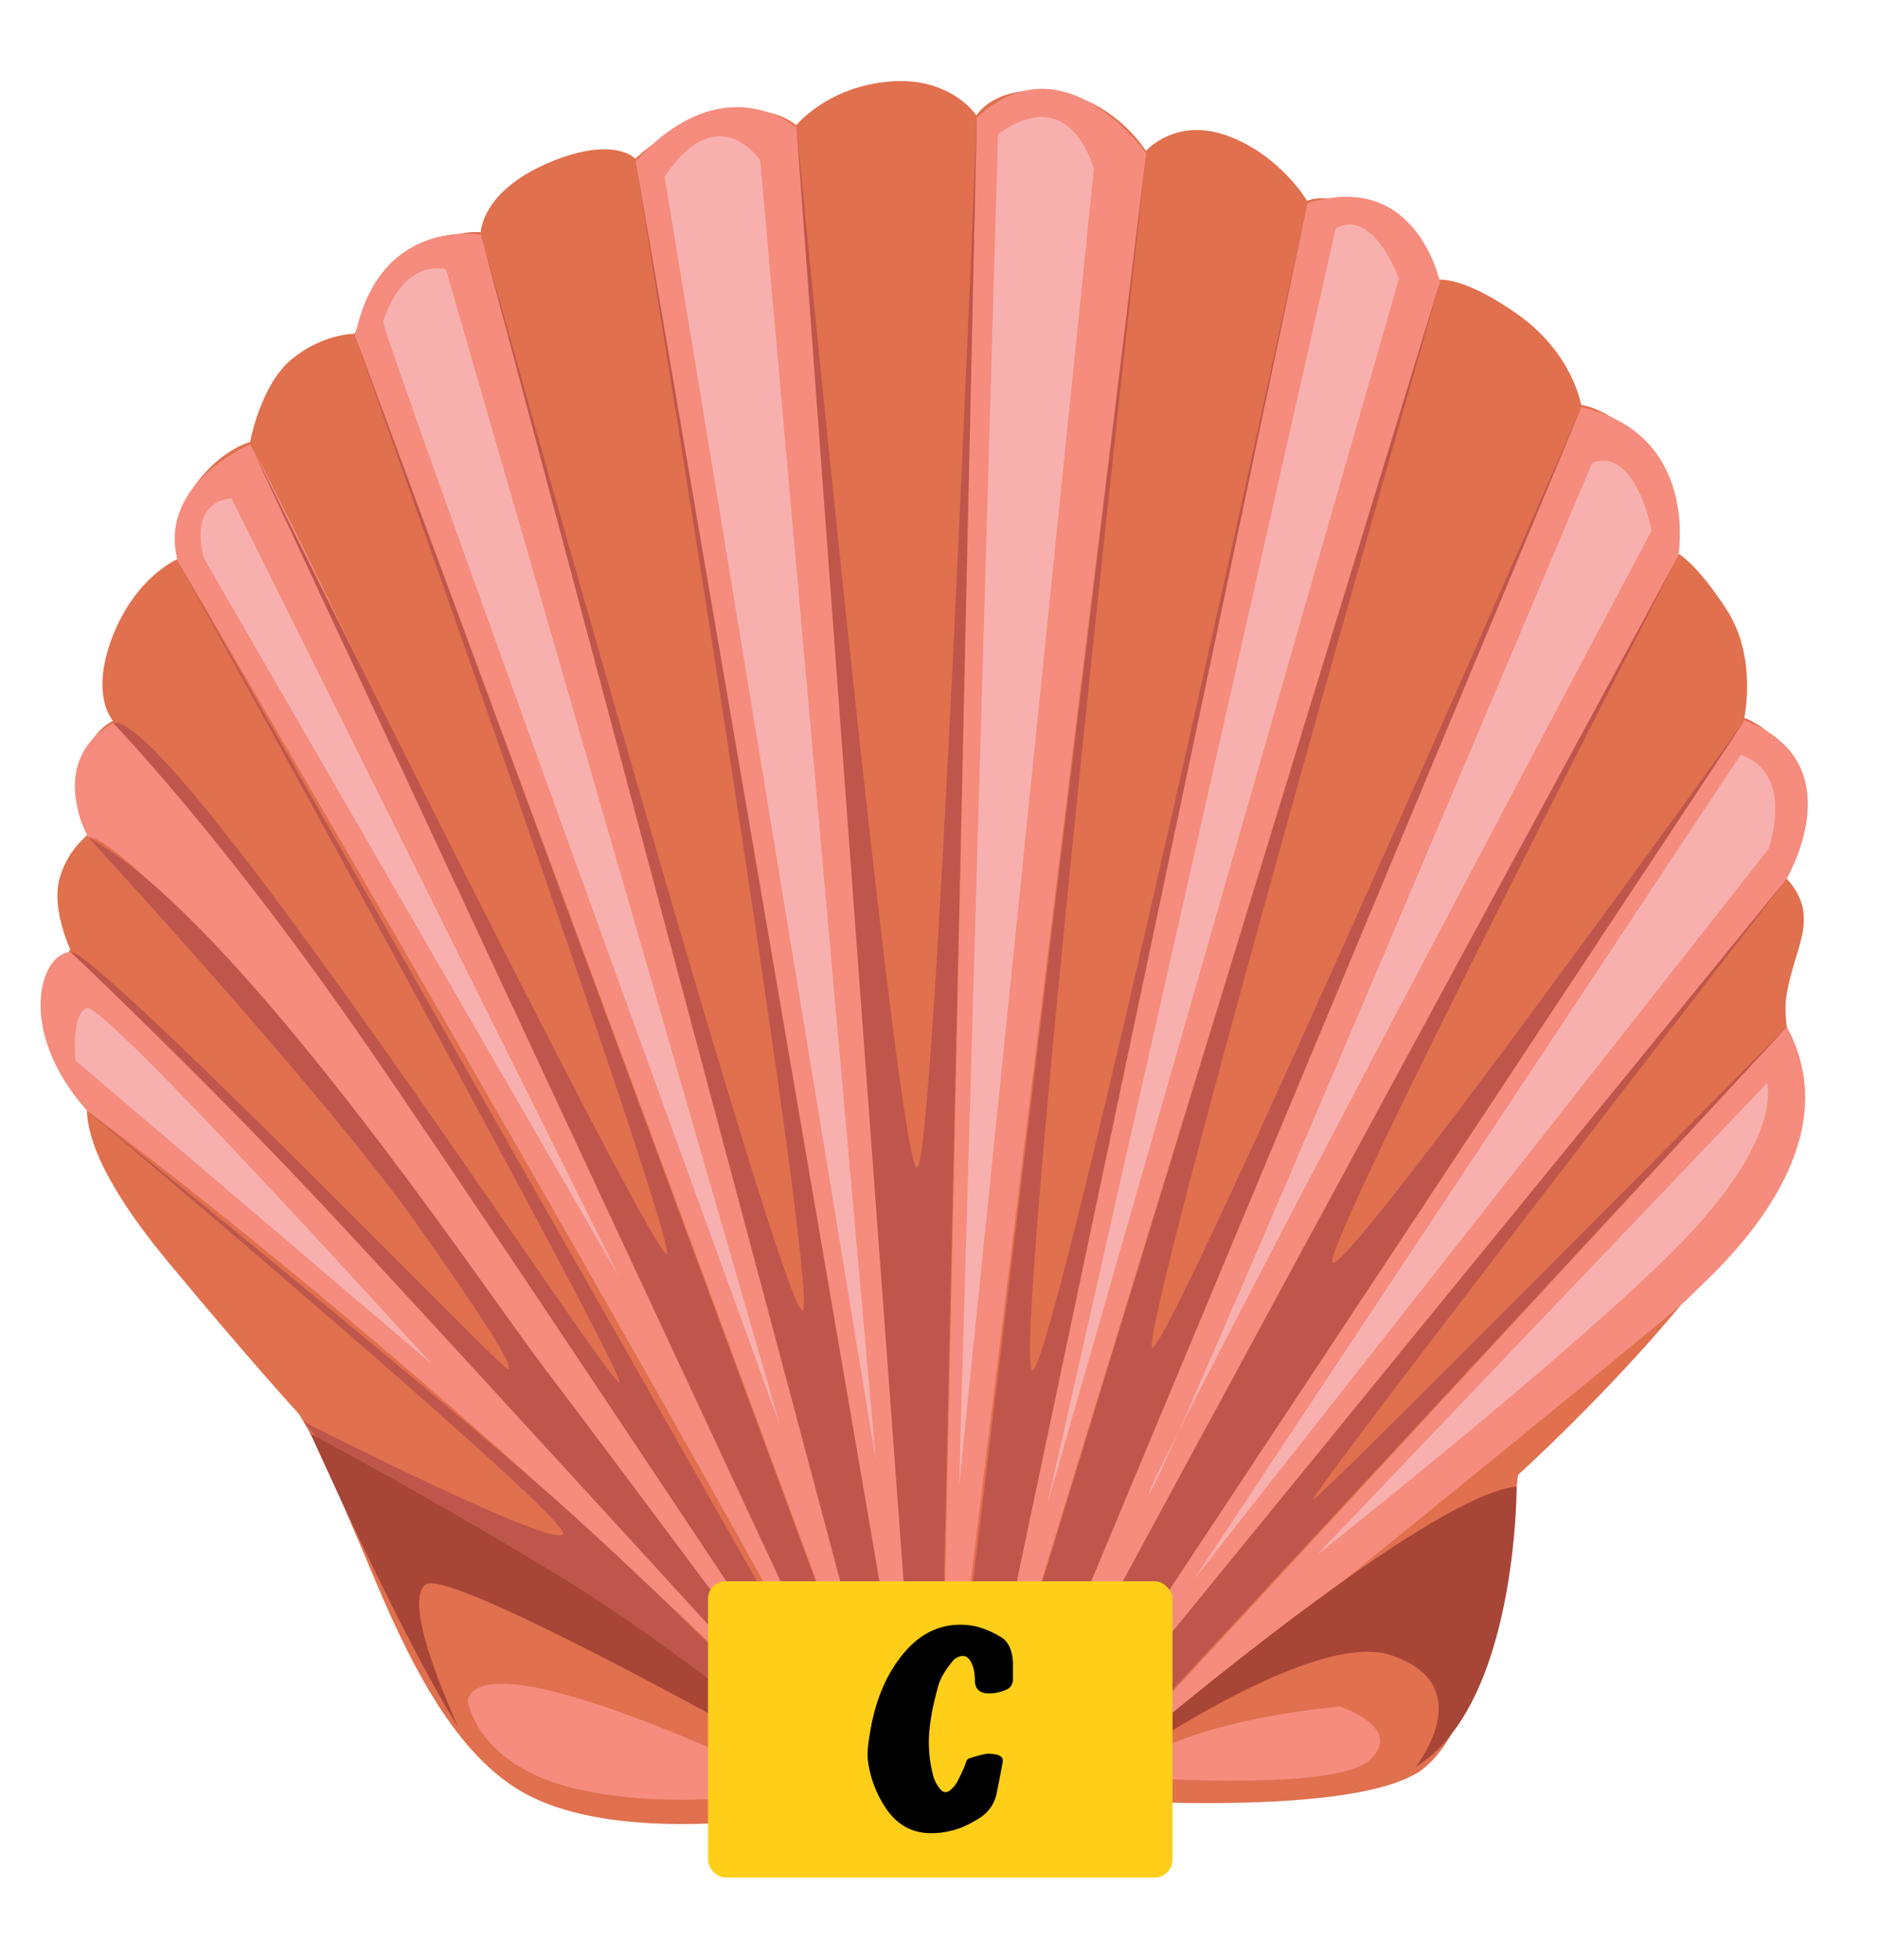<svg xmlns="http://www.w3.org/2000/svg" xmlns:xlink="http://www.w3.org/1999/xlink" width="1267.039" height="1322.15" viewBox="0 0 1267.039 1322.15"><defs><clipPath id="a"><rect width="1224.215" height="1248.862" fill="none"/></clipPath><filter id="b" x="422.181" y="1011.27" width="424.372" height="310.881" filterUnits="userSpaceOnUse"><feOffset dy="3" input="SourceAlpha"/><feGaussianBlur stdDeviation="18.5" result="c"/><feFlood flood-opacity="0.161"/><feComposite operator="in" in2="c"/><feComposite in="SourceGraphic"/></filter></defs><g transform="translate(0.362 38.241)"><g clip-path="url(#a)" style="isolation:isolate"><g transform="translate(-148.052 -152.415)"><g transform="translate(0 1135.878) rotate(-69.316)"><path d="M185.656,302.716c-33.384,45.713-155.3,135.717-181.3,216.823S77.239,757.682,77.239,757.682s-16.458,47.677,8.91,85.381,41.234,39.321,41.234,39.321,70.779,191.769,99.2,212.656,210.968-8.172,210.968-8.172,130.622,67.189,223.772,83.32,109.707-20.912,142.4-27.965,58.516,3.694,74.761-28.732c0,0,68.044-11.468,80.035-30.556,11.966-19.088,10.776-33.618,10.776-33.618s41.161-6.067,63.767-36.427,24.233-44.561,24.233-44.561,38.438-14.023,57.36-43.815,13.406-52.794,13.406-52.794,30.135-17.309,41.712-60.687c11.554-43.375,3.478-58.37,3.478-58.37s27.2-30.05,27.959-61.62-9.724-40.866-9.724-40.866,22.285-27.518,22.1-65.287-28.99-48.306-28.99-48.306,25.054-32.51,15.536-72.137c-9.541-39.627-33.54-43.3-33.54-43.3s18.785-25.713.458-63.483-49.581-47.931-49.581-47.931,8.763-21.893-10.525-51.141c-19.31-29.25-49.009-42.442-49.009-42.442s10.2-19.068-23.589-54.208c-33.816-35.14-59.6-25.848-59.6-25.848s-5.514-23-34.205-39.392c-28.669-16.391-59.854-15.916-59.854-15.916s-7.5-20.378-31.277-33.862S787.4,40.453,787.4,40.453s-12.229-17.526-42.6-25.036-48.545,7.2-48.545,7.2S675.267.48,632.111.008s-53.352,20.373-53.352,20.373S566.484,7.556,539.742,10.65s-38.9,20.941-38.9,20.941-16.124-9.953-36.352-7.1S424.2,47.93,424.2,47.93s-33.906-9.25-52.784,5.825S334.8,93.118,327.96,96.2s-34.233,11.853-77.028,86.913S185.656,302.716,185.656,302.716Z" transform="translate(1.25 0)" fill="#e0704e"/><path d="M250.713,58.447S165.029,365.846,0,719.932c0,0,354.884-690.677,346.953-709.751S284.1-5.529,250.713,58.447Z" transform="translate(77.034 38.502)" fill="#f58c7d"/><path d="M422.138,23.739s11.728,10.878-61.307,147.4S172.335,459.82,0,749.077c0,0,477.864-643.6,500.057-736.548C500.058,12.529,466.09-22.077,422.138,23.739Z" transform="translate(78.489 8.605)" fill="#f58c7d"/><path d="M621.391,10.79S171.6,567.726,0,758.526c0,0,623.891-623.689,712.533-729.9C712.533,28.622,665.648-21.375,621.391,10.79Z" transform="translate(74.657 12.585)" fill="#f58c7d"/><path d="M806.747,1.766S45.689,664.963,0,702.552L900.8,57.074S888.357-11.782,806.747,1.766Z" transform="translate(73.725 79.771)" fill="#f58c7d"/><path d="M984.461,0,0,578.148,1043.994,93.586S1067.012,32.721,984.461,0Z" transform="translate(73.261 216.901)" fill="#f58c7d"/><path d="M1092.126,0,0,385.549,1110.109,115.435S1164.495,35.3,1092.126,0Z" transform="translate(74.277 421.898)" fill="#f58c7d"/><path d="M1115.25,0,0,172.114l1097.015-69.628S1163.023,60.894,1115.25,0Z" transform="translate(76.045 650.927)" fill="#f58c7d"/><path d="M1044.47,36.093,0,0,973.7,132.7S1055.82,117.549,1044.47,36.093Z" transform="translate(83.378 836.376)" fill="#f58c7d"/><path d="M876.121,199.1,0,0,785.31,263.27S876.008,279.776,876.121,199.1Z" transform="translate(92.962 850.971)" fill="#f58c7d"/><path d="M658.559,266.675,0,0S454.211,266.27,464.831,269.688,592.821,342.769,658.559,266.675Z" transform="translate(127.178 883.135)" fill="#f58c7d"/><path d="M183.09,0s-43.426,288.433-104.6,450.021c0,0-93.472-139.25-76.408-227.149S140.654,56.027,183.09,0Z" transform="translate(0 307.661)" fill="#e0704e"/><path d="M0,0S50.915,177.062,99.2,212.656s210.968-8.172,210.968-8.172S36.793,16.669,0,0Z" transform="translate(128.636 882.384)" fill="#e0704e"/><path d="M106.619,8.256,0,305.346S151.1,11.272,142.472,2.748,106.619,8.256,106.619,8.256Z" transform="translate(250.007 69.471)" fill="#f8b0ae"/><path d="M0,443.734,354.959,10s30.545-24.393,44.483,3.015Z" transform="translate(349.252 29.104)" fill="#f8b0ae"/><path d="M602.138.114C596.738.367,0,513.68,0,513.68L650.253,27.2S648.264-2.048,602.138.114Z" transform="translate(294.12 95.671)" fill="#f8b0ae"/><path d="M760.135,0,0,439.345,793.152,56.488S823.536,14.884,760.135,0Z" transform="translate(294.772 238.855)" fill="#f8b0ae"/><path d="M862.35,0,0,297.455,863.013,68.845S913.967,33.931,862.35,0Z" transform="translate(298.744 439.229)" fill="#f8b0ae"/><path d="M874.281,0,0,122,857.672,51.8S896.681,18.719,874.281,0Z" transform="translate(307.862 674.848)" fill="#f8b0ae"/><path d="M756.07,34.267S-1.658,5.389,0,.209,727.516,87.9,727.516,87.9,776.823,58.166,756.07,34.267Z" transform="translate(339.221 858.3)" fill="#f8b0ae"/><path d="M0,0,651.137,148.671s5.491,36.093-52.624,40.095Z" transform="translate(295.227 907.131)" fill="#f8b0ae"/><path d="M0,0,405.142,171.688s-30.545,24.39-124.985-17.736S0,0,0,0Z" transform="translate(340.365 978.99)" fill="#f8b0ae"/><path d="M.132,162.06C-3.348,166.6,62.778,96.624,81.7,108.491S50.6,435.838,50.6,435.838,97.885,309.99,120.337,184.847,149.452,0,149.452,0,45.735,102.526.132,162.06Z" transform="translate(27.71 315.009)" fill="#a74537"/><path d="M0,0S273.357,146.444,303.806,207.6c0,0-137.2,52.437-200.931,3.13,0,0,66.89,21.736,64.576-41.931S0,0,0,0Z" transform="translate(127.418 881.196)" fill="#a74537"/><path d="M31.756.015S-9.08,21.063,1.863,93.253s52.592,137.2,52.592,137.2S77.9-2.15,31.756.015Z" transform="translate(14.898 477.448)" fill="#f58c7d"/><path d="M0,0S40.642,139.039,69.853,154.248s27.063-31.243,27.063-31.243S49.792,21.9,0,0Z" transform="translate(153.309 906.767)" fill="#f58c7d"/><path d="M1109.89,0,0,271.971l3.16,13.489L1116.8,113.593S323.725,231.673,314.763,218.277,1109.89,0,1109.89,0Z" transform="translate(74.497 537.334)" fill="#be564c"/><path d="M901.267,0,.464,645.478,0,658.2,984.458,80.056S312.141,466.881,298.889,459.485,901.267,0,901.267,0Z" transform="translate(73.263 136.846)" fill="#be564c"/><path d="M713.465,0,.931,729.9,0,741.116,806.747,40.329S314.24,457.078,301.837,455.908,713.465,0,713.465,0Z" transform="translate(73.725 41.207)" fill="#be564c"/><path d="M503.89,0s-46.1,97.76-144.133,238.7S3.832,736.548,3.832,736.548L0,749.977,621.391,2.241s-407.927,479.17-412.96,474.2S528.083,30.724,503.89,0Z" transform="translate(74.657 21.134)" fill="#be564c"/><path d="M341.993,16.338S292.053,135.968,234.56,251.6,0,715.878,0,715.878s156.3-243.54,191.437-300.02S402.781,114.3,418.632,0c0,0-106.262,212.074-167.1,301.693s-66.41,91.509-68.86,90.29S350.34,29.6,341.993,16.338Z" transform="translate(81.994 32.344)" fill="#be564c"/><path d="M97.787,222.249s-15.24,113.8-33.313,202.791S0,650.262,0,650.262,72.544,501.326,117.453,382.094,248.867,0,248.867,0s-141.1,400.268-153.5,401.242,8.841-190.53,8.841-190.53Z" transform="translate(78.881 96.947)" fill="#be564c"/><path d="M1095.111,0,0,70.248,5.429,82.961,1049.9,119.054S354.689,83.972,354.151,72.361,1095.111,0,1095.111,0Z" transform="translate(77.949 753.413)" fill="#be564c"/><path d="M885.706,213.692,9.585,14.6,0,0,973.7,132.7S464.649,73.781,445.778,82.426,885.706,213.692,885.706,213.692Z" transform="translate(83.378 836.374)" fill="#be564c"/><path d="M785.31,263.271,0,0S17.83,28.912,35.672,31.413l657.1,267.425S286.568,118.088,281.7,112.586,785.31,263.271,785.31,263.271Z" transform="translate(92.963 850.97)" fill="#be564c"/><path d="M1043.994,0,0,484.564l.838,11.546,1092.3-384.695S428.784,332.577,416.376,324.024,1043.994,0,1043.994,0Z" transform="translate(73.261 310.485)" fill="#be564c"/></g></g></g></g><rect width="1267.039" height="1287.367" transform="translate(0 0)" fill="none"/><g transform="translate(477.681 1063.77)"><g transform="matrix(1, 0, 0, 1, -477.68, -1063.77)" filter="url(#b)"><rect width="313.372" height="199.881" rx="12" transform="translate(477.68 1063.77)" fill="#ffce19"/></g><path d="M87.869,2.6v6.29q0,5.47-4.649,7.384a28.907,28.907,0,0,1-12.034,2.461q-9.025-.273-9.025-9.025,0-7.931-3.008-12.854Q56.144-8.337,50.4-5.6a10.411,10.411,0,0,0-2.735,1.914q-7.658,9.3-9.846,16.136Q32.077,32.14,31.256,47.182a87.863,87.863,0,0,0,3.008,27.9,24.29,24.29,0,0,0,4.513,8.2q3.145,3.829,6.974.547A18.386,18.386,0,0,0,50.4,78.086q4.649-9.025,5.743-12.854.82-2.461,2.461-2.735,1.641-.547,4.513-1.367t5.2-1.367a12.7,12.7,0,0,1,4.513-.273,14.873,14.873,0,0,1,4.1.547,6.394,6.394,0,0,1,3.555,2.051q.82,1.231.273,3.966-1.914,10.393-3.829,19.691A25.333,25.333,0,0,1,65.443,102.7q-10.666,6.837-19.691,8.752a53.178,53.178,0,0,1-17.5,1.367Q10.745,110.9.352,93.4a74.009,74.009,0,0,1-10.393-29.81q-.82-5.47,1.641-19.418Q-2.656,9.987,16.488-11.072,34.265-30.216,58.879-27.208,69-25.84,80.211-19q6.837,4.376,7.658,16.683Z" transform="translate(117.874 59.936)"/></g></svg>